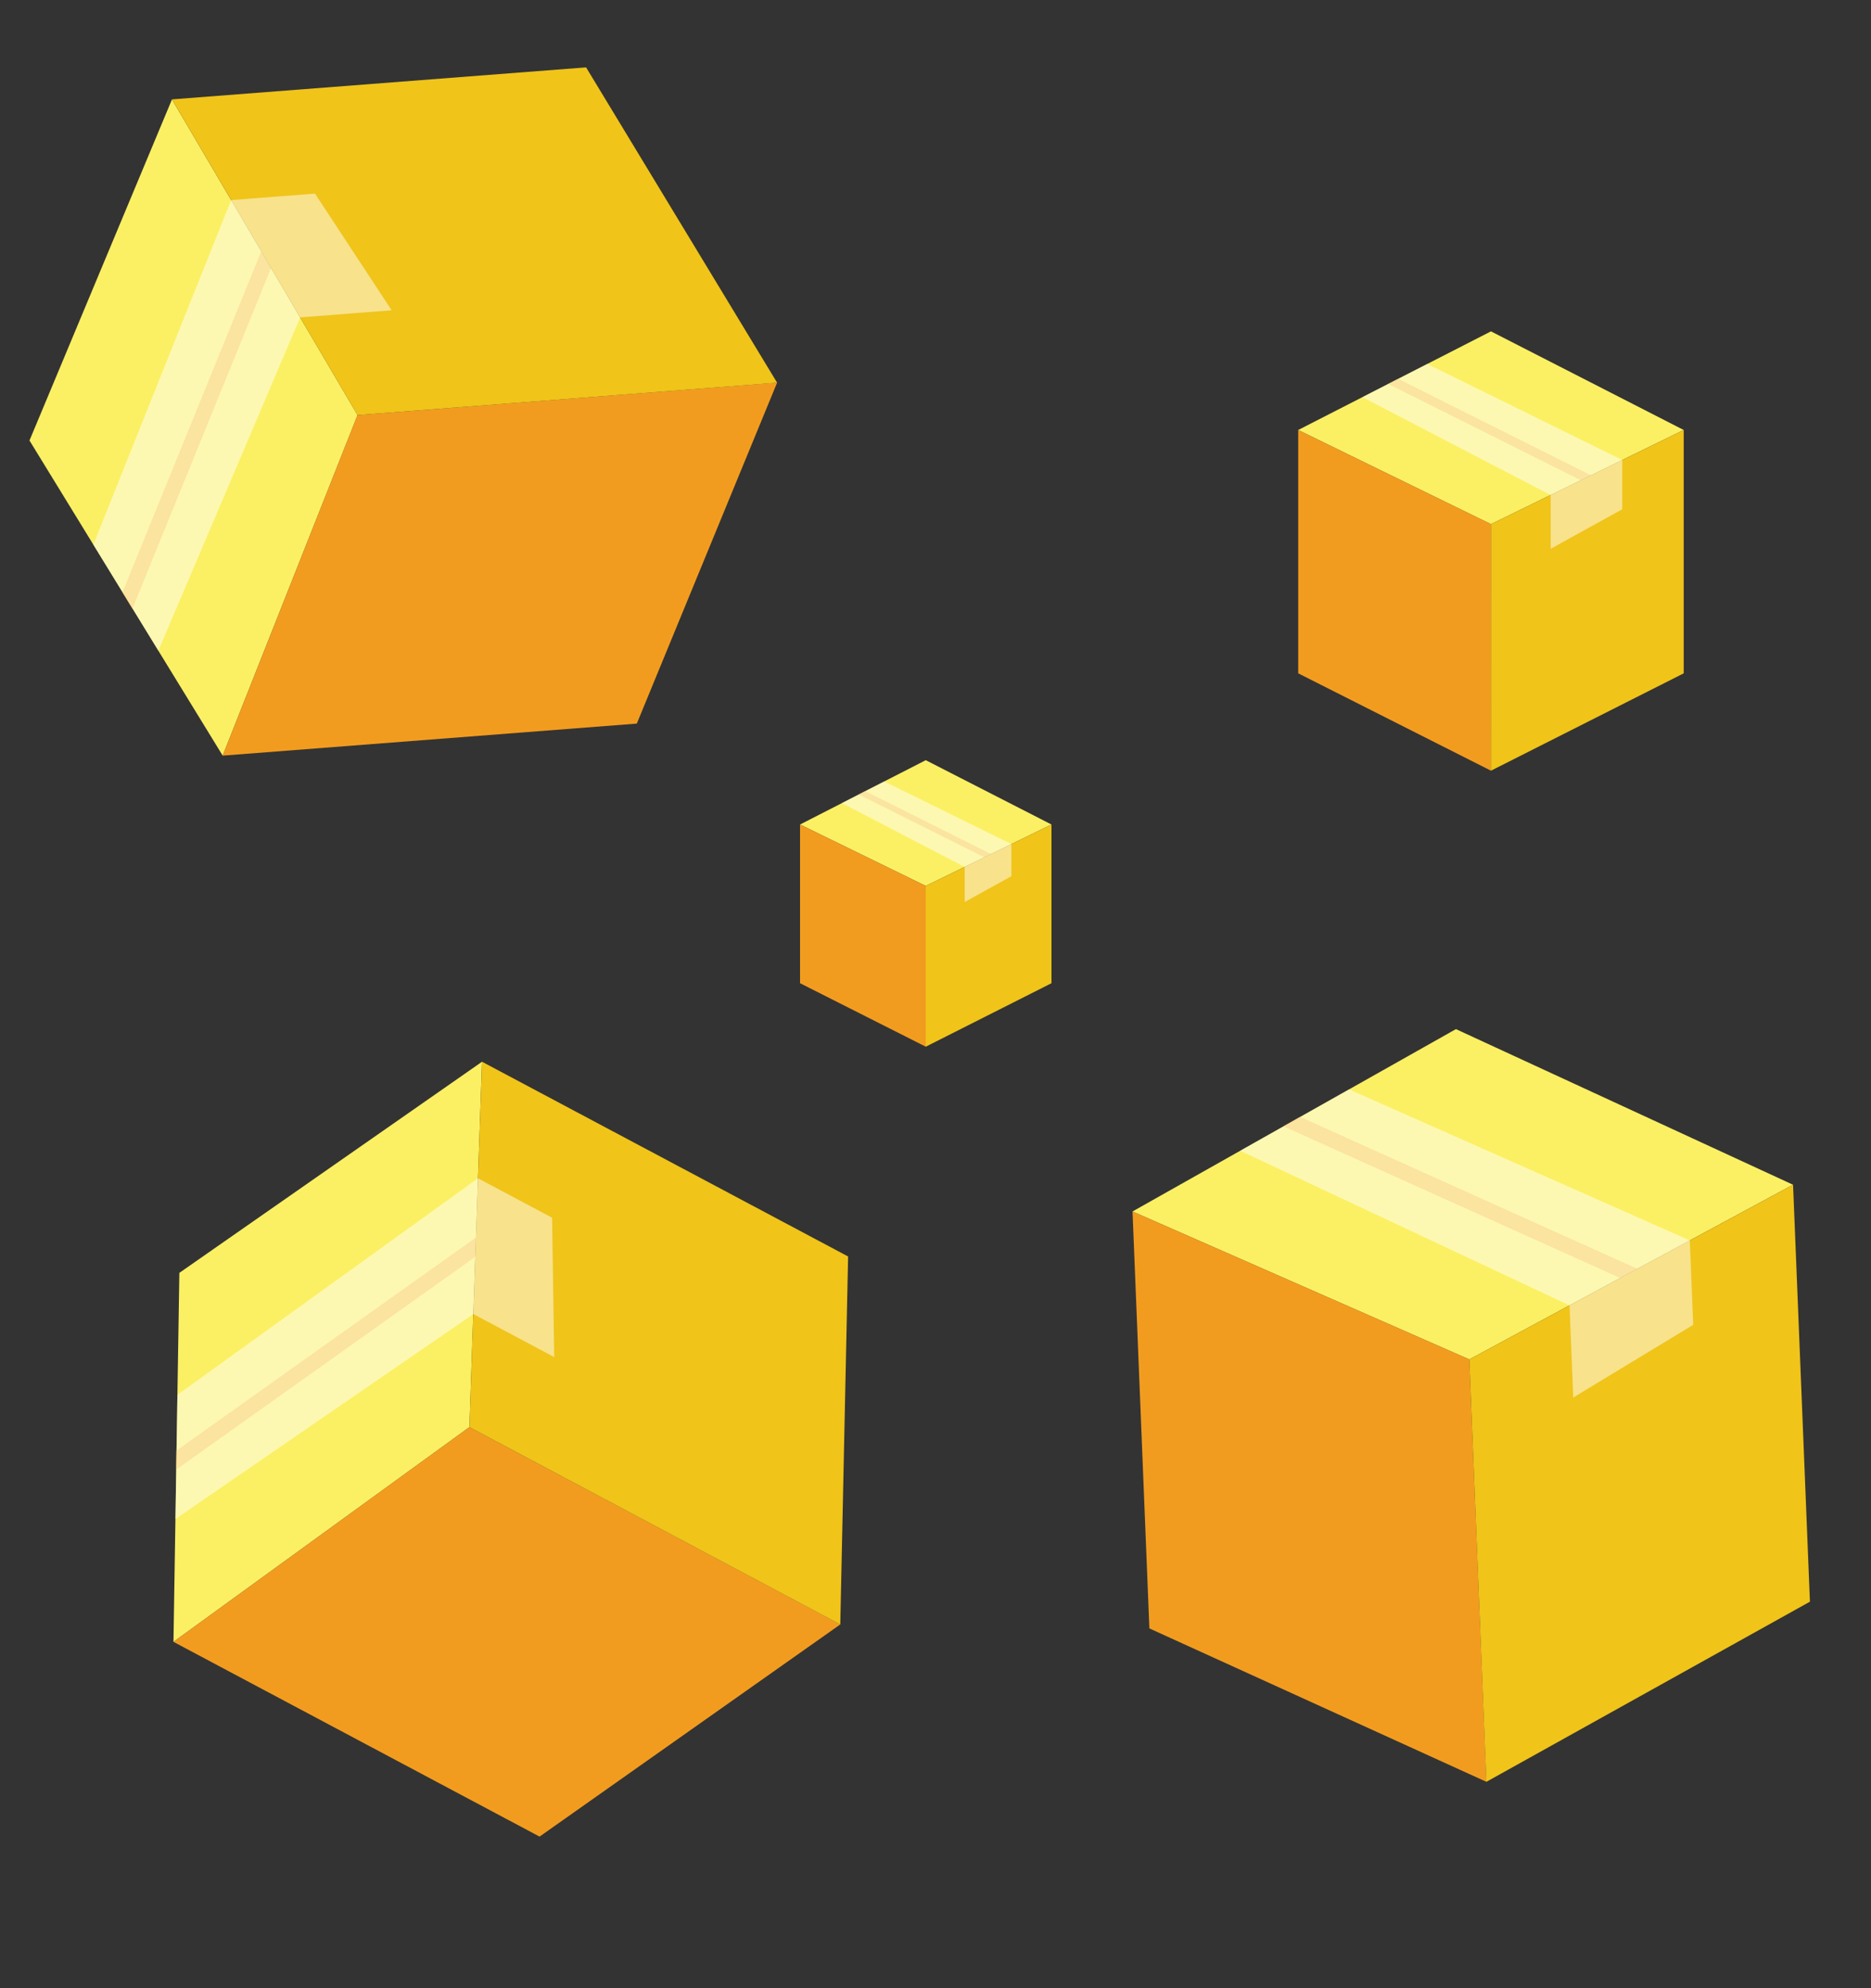 <svg width="96" height="102" viewBox="0 0 96 102" fill="none" xmlns="http://www.w3.org/2000/svg">
<rect x="0" y="0" width="96" height="102" fill="#333333" stroke="none"/>
<g clip-path="url(#clip0)">
<path fill-rule="evenodd" clip-rule="evenodd" d="M8.901 84.232L9.203 65.302L24.731 54.472L24.084 73.217L8.901 84.232Z" fill="#FBF063"/>
<path fill-rule="evenodd" clip-rule="evenodd" d="M24.083 73.216L8.901 84.232L27.685 94.223L43.115 83.338L24.083 73.216Z" fill="#F29C1F"/>
<path fill-rule="evenodd" clip-rule="evenodd" d="M43.114 83.34L43.516 64.461L24.732 54.47L24.083 73.216L43.114 83.34Z" fill="#F0C419"/>
<path opacity="0.5" fill-rule="evenodd" clip-rule="evenodd" d="M9.027 75.404L24.38 64.482L24.414 63.496L9.042 74.43L9.027 75.404Z" fill="#F29C1F"/>
<path opacity="0.5" fill-rule="evenodd" clip-rule="evenodd" d="M9.002 77.929L24.284 67.419L24.525 60.449L9.104 71.559L9.002 77.929Z" fill="white"/>
<path opacity="0.5" fill-rule="evenodd" clip-rule="evenodd" d="M24.286 67.415L24.522 60.447L28.328 62.472L28.438 69.624L24.286 67.415Z" fill="white"/>
</g>
<path fill-rule="evenodd" clip-rule="evenodd" d="M66.61 22.06L76.5 17L86.39 22.06L76.5 26.89L66.61 22.06Z" fill="#FBF063"/>
<path fill-rule="evenodd" clip-rule="evenodd" d="M76.501 26.889L66.61 22.06V34.544L76.501 39.539L76.501 26.889Z" fill="#F29C1F"/>
<path fill-rule="evenodd" clip-rule="evenodd" d="M76.5 39.539L86.391 34.544V22.06L76.501 26.889L76.5 39.539Z" fill="#F0C419"/>
<path opacity="0.5" fill-rule="evenodd" clip-rule="evenodd" d="M71.218 19.692L81.107 24.637L81.627 24.383L71.727 19.432L71.218 19.692Z" fill="#F29C1F"/>
<path opacity="0.5" fill-rule="evenodd" clip-rule="evenodd" d="M69.903 20.375L79.559 25.396L83.237 23.6L73.231 18.672L69.903 20.375Z" fill="white"/>
<path opacity="0.5" fill-rule="evenodd" clip-rule="evenodd" d="M79.562 25.396L83.237 23.598V26.128L79.562 28.156V25.396Z" fill="white"/>
<path fill-rule="evenodd" clip-rule="evenodd" d="M41.05 42.3L47.5 39L53.95 42.3L47.5 45.45L41.05 42.3Z" fill="#FBF063"/>
<path fill-rule="evenodd" clip-rule="evenodd" d="M47.5 45.45L41.05 42.3V50.442L47.501 53.699L47.5 45.45Z" fill="#F29C1F"/>
<path fill-rule="evenodd" clip-rule="evenodd" d="M47.5 53.699L53.951 50.442V42.3L47.5 45.45L47.5 53.699Z" fill="#F0C419"/>
<path opacity="0.5" fill-rule="evenodd" clip-rule="evenodd" d="M44.055 40.756L50.505 43.98L50.844 43.815L44.387 40.586L44.055 40.756Z" fill="#F29C1F"/>
<path opacity="0.5" fill-rule="evenodd" clip-rule="evenodd" d="M43.198 41.201L49.495 44.476L51.894 43.304L45.368 40.091L43.198 41.201Z" fill="white"/>
<path opacity="0.5" fill-rule="evenodd" clip-rule="evenodd" d="M49.497 44.476L51.894 43.303V44.953L49.497 46.276V44.476Z" fill="white"/>
<g clip-path="url(#clip1)">
<path fill-rule="evenodd" clip-rule="evenodd" d="M11.426 38.766L1.513 22.599L8.824 5.1L18.346 21.297L11.426 38.766Z" fill="#FBF063"/>
<path fill-rule="evenodd" clip-rule="evenodd" d="M18.344 21.297L11.426 38.766L32.674 37.123L39.873 19.631L18.344 21.297Z" fill="#F29C1F"/>
<path fill-rule="evenodd" clip-rule="evenodd" d="M39.873 19.634L30.072 3.456L8.824 5.098L18.344 21.297L39.873 19.634Z" fill="#F0C419"/>
<path opacity="0.5" fill-rule="evenodd" clip-rule="evenodd" d="M6.79 31.234L13.905 13.753L13.403 12.901L6.28 30.403L6.79 31.234Z" fill="#F29C1F"/>
<path opacity="0.5" fill-rule="evenodd" clip-rule="evenodd" d="M8.125 33.382L15.401 16.288L11.86 10.265L4.789 27.942L8.125 33.382Z" fill="white"/>
<path opacity="0.5" fill-rule="evenodd" clip-rule="evenodd" d="M15.4 16.283L11.856 10.265L16.162 9.932L20.097 15.92L15.4 16.283Z" fill="white"/>
</g>
<g clip-path="url(#clip2)">
<path fill-rule="evenodd" clip-rule="evenodd" d="M58.109 62.152L74.703 52.797L91.999 60.781L75.389 69.742L58.109 62.152Z" fill="#FBF063"/>
<path fill-rule="evenodd" clip-rule="evenodd" d="M75.39 69.741L58.109 62.152L58.974 83.542L76.268 91.413L75.39 69.741Z" fill="#F29C1F"/>
<path fill-rule="evenodd" clip-rule="evenodd" d="M76.265 91.413L92.866 82.171L92.001 60.781L75.39 69.741L76.265 91.413Z" fill="#F0C419"/>
<path opacity="0.5" fill-rule="evenodd" clip-rule="evenodd" d="M65.84 57.776L83.126 65.562L84 65.09L66.694 57.295L65.84 57.776Z" fill="#F29C1F"/>
<path opacity="0.5" fill-rule="evenodd" clip-rule="evenodd" d="M63.635 59.037L80.526 66.97L86.703 63.638L69.219 55.889L63.635 59.037Z" fill="white"/>
<path opacity="0.5" fill-rule="evenodd" clip-rule="evenodd" d="M80.531 66.97L86.703 63.635L86.878 67.969L80.722 71.698L80.531 66.97Z" fill="white"/>
</g>
<defs>
<clipPath id="clip0">
<rect y="82.605" width="39.196" height="39.196" transform="rotate(-61.991 0 82.605)" fill="white"/>
</clipPath>
<clipPath id="clip1">
<rect x="3.026" y="42.172" width="39.262" height="39.262" transform="rotate(-94.42 3.026 42.172)" fill="white"/>
</clipPath>
<clipPath id="clip2">
<rect x="55" y="53.594" width="39.438" height="39.438" transform="rotate(-2.317 55 53.594)" fill="white"/>
</clipPath>
</defs>
</svg>
